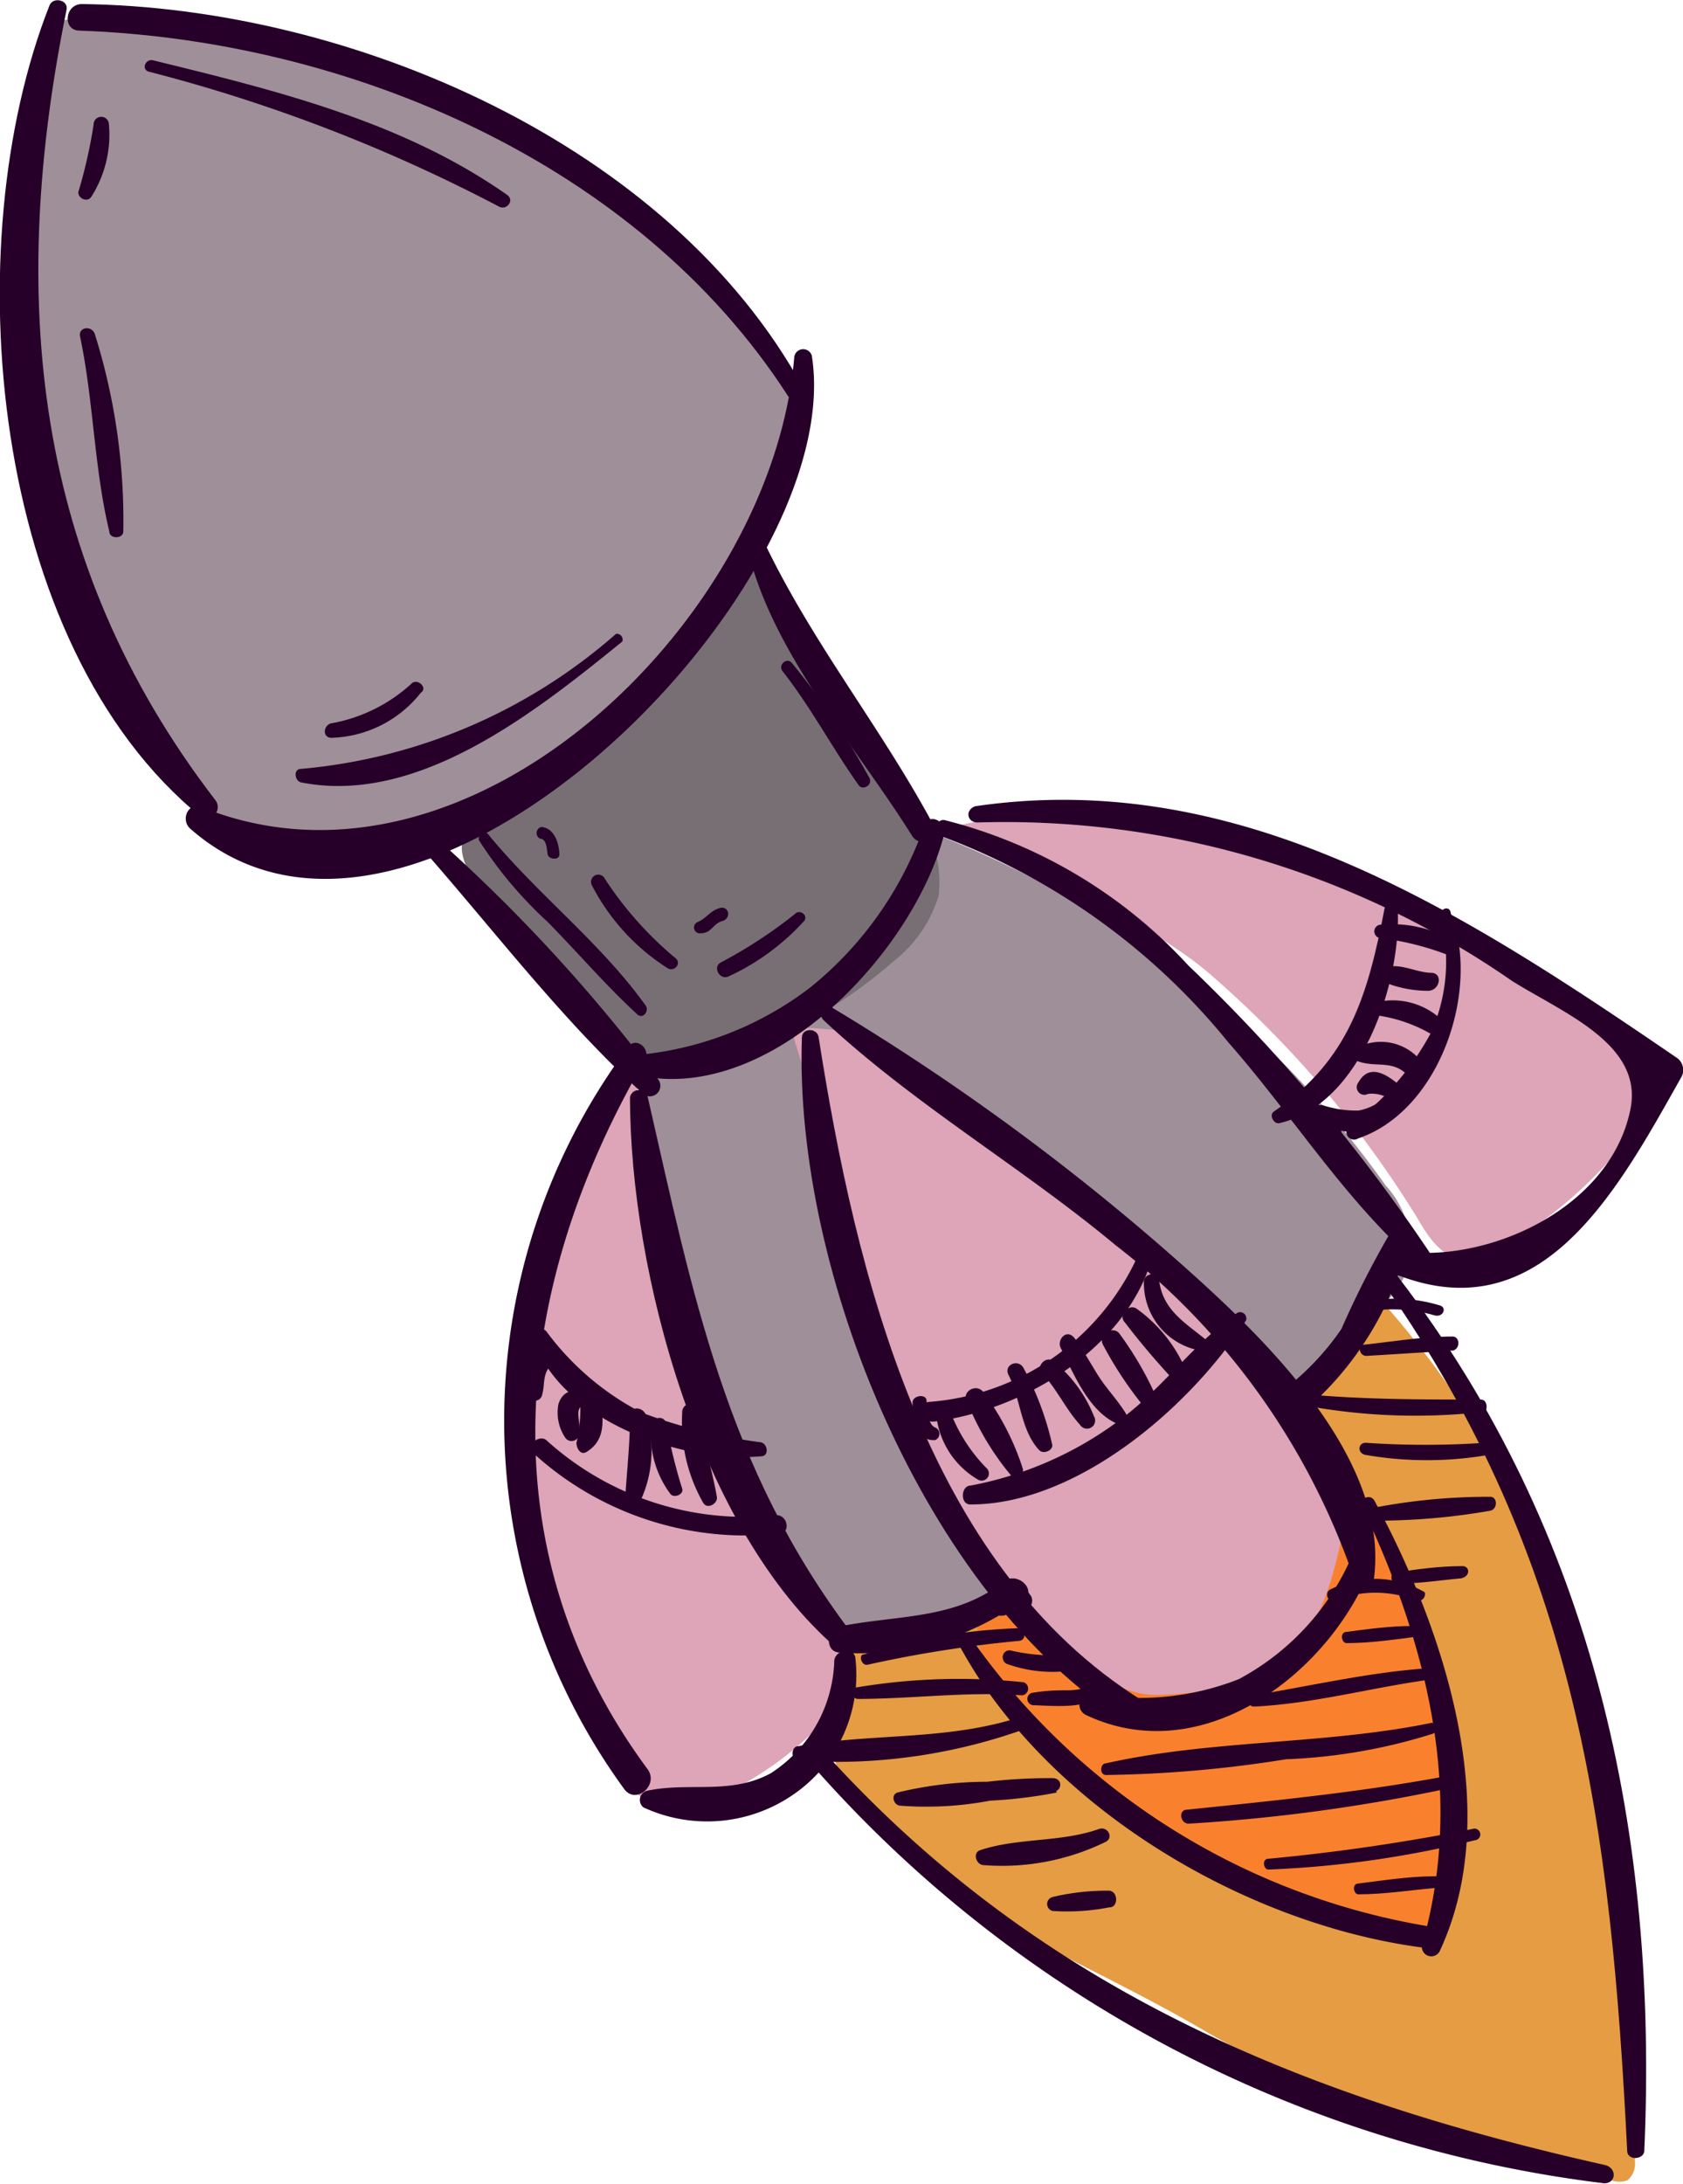 <svg xmlns="http://www.w3.org/2000/svg" viewBox="0 0 37.4 48.51"><defs><style>.cls-1{fill:#e69c43;}.cls-2{fill:#f9812e;}.cls-3{fill:#9f8f98;}.cls-4{fill:#dea4b7;}.cls-5{fill:#776f74;}.cls-6{fill:#260029;}</style></defs><g id="Layer_2" data-name="Layer 2"><g id="_"><path class="cls-1" d="M19.66,35.4a12.87,12.87,0,0,1,1.94-1.82l7.6-6.2a20.49,20.49,0,0,1,5.88,9.47A33.43,33.43,0,0,1,36.33,48a.48.48,0,0,1-.16.43.51.51,0,0,1-.37,0,28.38,28.38,0,0,1-9-3.3c-2.5-1.47-4.82-2.26-7-4.2C17.89,39.33,18.16,37.25,19.66,35.4Z"/><path class="cls-2" d="M31.07,42.94a1,1,0,0,0,.58,0,1,1,0,0,0,.48-.79,11.38,11.38,0,0,0-2-8.78,1.1,1.1,0,0,0-.35-.36,1.38,1.38,0,0,0-.83-.11,17.37,17.37,0,0,0-4.12.73C23.93,34,22,34.88,21.74,36s1.43,2.42,2.16,3.09A16.31,16.31,0,0,0,31.07,42.94Z"/><path class="cls-3" d="M20.55,18.44a22.07,22.07,0,0,1,10.24,7.89A2.13,2.13,0,0,1,31.34,28a2,2,0,0,1-.48.86,22.89,22.89,0,0,1-12.77,8c-.49.11-2.42-5-2.61-5.5A21.94,21.94,0,0,1,14,25.24c-.09-1.87,1.81-1.7,3.24-2.69A9.48,9.48,0,0,0,20.55,18.44Z"/><path class="cls-4" d="M12.07,35.88a9.64,9.64,0,0,0,2,3.85,1.31,1.31,0,0,0,.78.51,1.35,1.35,0,0,0,.59-.11,7.54,7.54,0,0,0,3.14-2.2,1.34,1.34,0,0,0,.37-.75,1.37,1.37,0,0,0-.28-.71,33.38,33.38,0,0,1-4.56-12.64A14.67,14.67,0,0,0,12.07,35.88Z"/><path class="cls-4" d="M24,36.84a2.41,2.41,0,0,0,1.58.81,7.83,7.83,0,0,0,2.13-.29c1.26-.81,1.67-1.17,2.12-3.26,0-.17.19-.3.2-.47a1.05,1.05,0,0,0-.21-.58,39.23,39.23,0,0,0-3-4c-1.42-1.72-3.13-2.68-4.94-4-.78-.57-2.34-2.07-3.33-2.17-1.5-.15-.73,0-.58,1.59A19.72,19.72,0,0,0,24,36.84Z"/><path class="cls-4" d="M31.51,27.08c.23.4.52.84,1,.9a1.45,1.45,0,0,0,.82-.24,9.71,9.71,0,0,0,3.54-3.46.6.6,0,0,0,.12-.36.58.58,0,0,0-.22-.32A29,29,0,0,0,28.9,19a12.71,12.71,0,0,0-7.88-.6c2,1,4.56,2.1,5.87,3.24A23.32,23.32,0,0,1,31.51,27.08Z"/><path class="cls-5" d="M13.73,23.06a2.34,2.34,0,0,0,.94.59,2.13,2.13,0,0,0,1-.07,10.26,10.26,0,0,0,4.19-2.23,2.9,2.9,0,0,0,1-1.46,2.62,2.62,0,0,0-.62-2c-.43-.58-1-1.09-1.35-1.71a20.92,20.92,0,0,1-2.11-4.1c.31.22-4.87,5.07-5.34,5.47-1.25,1.06-1.55,1-.68,2.43A15.86,15.86,0,0,0,13.73,23.06Z"/><path class="cls-3" d="M1,1.08A.77.77,0,0,1,1.24.52.76.76,0,0,1,1.66.43C6.85.31,11.73,2.92,15.86,6.06a13,13,0,0,1,2,2.68A4.07,4.07,0,0,1,17.33,11a15,15,0,0,1-4.65,5.71C11,18,8.3,19.13,6.13,18.84c-1.85-.25-2.72-2.62-3.43-4.18A22.67,22.67,0,0,1,1,1.08Z"/><path class="cls-6" d="M17.85,8.62C14.88,3.19,7.79.16,1.82.09c-.38,0-.44.58-.06.59,6,.21,12.41,2.95,15.74,8.1C17.63,9,18,8.84,17.85,8.62Z"/><path class="cls-6" d="M1.1.12C-1,5.44-.23,14.32,4.46,18.14c.23.18.49-.15.33-.36C.72,12.49.18,6.6,1.48.21,1.52,0,1.18-.08,1.1.12Z"/><path class="cls-6" d="M17.65,7.93c-.48,5.84-7.21,12.4-13.17,10-.31-.12-.47.29-.25.48,5,4.4,14.64-5.31,13.81-10.51A.2.2,0,0,0,17.65,7.93Z"/><path class="cls-6" d="M9.16,18.6c1.67,1.87,3.26,4,5.1,5.67a.23.23,0,0,0,.36-.3,36.65,36.65,0,0,0-5.23-5.62C9.24,18.22,9,18.46,9.16,18.6Z"/><path class="cls-6" d="M16.57,12c.49,2.41,2.43,4.53,3.7,6.57.18.28.64.08.48-.23-1.19-2.22-2.77-4.14-3.84-6.45A.18.18,0,0,0,16.57,12Z"/><path class="cls-6" d="M20.54,18.34A8,8,0,0,1,18,21.94a7.42,7.42,0,0,1-3.9,1.5.23.23,0,0,0,0,.43c3,.73,6.23-2.75,6.89-5.37C21,18.22,20.64,18.06,20.54,18.34Z"/><path class="cls-6" d="M20.93,18.58a14.91,14.91,0,0,1,6.37,4.58c1.41,1.6,2.6,3.52,4.21,4.92.18.15.35-.11.25-.27a38.21,38.21,0,0,0-5.35-6.36A11,11,0,0,0,21,18.22C20.8,18.17,20.73,18.51,20.93,18.58Z"/><path class="cls-6" d="M21.73,18.27A19.78,19.78,0,0,1,33.6,21.79c1.15.72,2.93,1.41,2.63,2.86-.47,2.29-3.38,3.5-5.31,3.11-.28-.06-.34.35-.11.46,3.37,1.51,5.1-1.71,6.54-4.27a.33.33,0,0,0-.07-.44c-4.7-3.21-9.67-6.47-15.61-5.6C21.43,18,21.5,18.28,21.73,18.27Z"/><path class="cls-6" d="M30.91,27.36a20.86,20.86,0,0,0-1.1,2.16,5.85,5.85,0,0,1-1.28,1.35.33.33,0,0,0,.42.5,7.18,7.18,0,0,0,2.35-3.81A.22.22,0,0,0,30.91,27.36Z"/><path class="cls-6" d="M18.3,22.66c2,1.87,4.4,3.26,6.49,5a15.79,15.79,0,0,1,5.35,7.56c.07.2.36.11.38-.07.41-2.62-2.25-5.25-4-6.83a52,52,0,0,0-8-5.92C18.38,22.28,18.14,22.5,18.3,22.66Z"/><path class="cls-6" d="M17.82,23.05c-.18,5.18,2.73,12.39,7.23,15.22.32.21.67-.29.34-.49-4.83-3-6.38-9.52-7.2-14.75C18.15,22.83,17.82,22.83,17.82,23.05Z"/><path class="cls-6" d="M30.05,34.55a5.62,5.62,0,0,1-2.52,2.75,6,6,0,0,1-3.28.32.25.25,0,0,0-.11.48c2.63,1.24,5.49-1,6.36-3.38C30.61,34.42,30.19,34.28,30.05,34.55Z"/><path class="cls-6" d="M14,24.37C14,28.28,15.56,34,18.59,36.61c.21.19.47-.14.32-.35-2.78-3.67-3.52-7.53-4.52-11.91C14.35,24.17,14.05,24.16,14,24.37Z"/><path class="cls-6" d="M22,35.26a.7.7,0,0,1,.58.39l.22-.31a2.58,2.58,0,0,1-.48,0c.06.17.11.35.17.52a1.72,1.72,0,0,0,.29-.31c.25-.28-.2-.64-.47-.42-1.08.86-2.38.74-3.65,1-.31.07-.33.57,0,.58a6.13,6.13,0,0,0,4-1.12l-.47-.43a2.08,2.08,0,0,0-.24.34c-.12.26.2.46.41.37a2.88,2.88,0,0,1,.4-.09.23.23,0,0,0,.16-.31A1,1,0,0,0,22,35C21.87,35,21.9,35.23,22,35.26Z"/><path class="cls-6" d="M13.94,23.28a13.89,13.89,0,0,0-.07,16.46c.26.36.78-.09.52-.44-3.62-4.9-3-10.7-.06-15.75C14.48,23.29,14.11,23,13.94,23.28Z"/><path class="cls-6" d="M18.54,36.88a3.08,3.08,0,0,1-1.41,2.51c-.9.49-1.81.19-2.75.39a.21.21,0,0,0-.08.37,3.37,3.37,0,0,0,3.35-.3,3.22,3.22,0,0,0,1.36-3C19,36.58,18.58,36.63,18.54,36.88Z"/><path class="cls-6" d="M30.8,28.59c4.25,6.1,5,12,5.36,19.19,0,.22.37.2.38,0,.31-7-1.11-13.73-5.46-19.4C30.93,28.17,30.67,28.41,30.8,28.59Z"/><path class="cls-6" d="M18.1,39.27A27.91,27.91,0,0,0,35.65,48.5c.27,0,.29-.35,0-.41C29,46.6,23.14,44.22,18.39,39A.19.19,0,0,0,18.1,39.27Z"/><path class="cls-6" d="M30.27,33.47c1.45,3.06,2.29,6.41,1.33,9.74a.21.21,0,0,0,.39.14c1.46-3.11.08-7.19-1.44-10C30.46,33.16,30.18,33.29,30.27,33.47Z"/><path class="cls-6" d="M21.28,36.48c1.93,3.65,6.44,6.32,10.47,6.8.31,0,.35-.44.05-.48a15.53,15.53,0,0,1-10.27-6.48C21.43,36.19,21.2,36.33,21.28,36.48Z"/><path class="cls-6" d="M31.66,35.37a2.2,2.2,0,0,0-2.1-.06c-.13.06-.06.29.08.25a2.47,2.47,0,0,1,1.85,0A.15.15,0,0,0,31.66,35.37Z"/><path class="cls-6" d="M31.38,36.12c-.49,0-1,.07-1.45.13-.17,0-.12.26,0,.25.49,0,1-.07,1.45-.13C31.59,36.35,31.54,36.11,31.38,36.12Z"/><path class="cls-6" d="M31.71,37.06c-1.29.09-2.58.39-3.85.6-.17,0-.12.26,0,.25,1.3-.06,2.57-.41,3.85-.59A.13.13,0,0,0,31.71,37.06Z"/><path class="cls-6" d="M31.82,38.27c-2.38.49-4.88.37-7.24.9-.14,0-.15.26,0,.26a27.29,27.29,0,0,0,4-.35,12.39,12.39,0,0,0,3.27-.57A.13.13,0,0,0,31.82,38.27Z"/><path class="cls-6" d="M32.17,39.45c-1.92.36-3.85.55-5.79.75-.21,0-.15.33.05.31a38.94,38.94,0,0,0,5.79-.79C32.38,39.68,32.34,39.42,32.17,39.45Z"/><path class="cls-6" d="M32.76,40.62a44.14,44.14,0,0,1-4.57.67c-.16,0-.11.25,0,.24a22.78,22.78,0,0,0,4.58-.65A.13.13,0,0,0,32.76,40.62Z"/><path class="cls-6" d="M31.88,41.68c-.56,0-1.13.09-1.69.16-.16,0-.11.25,0,.24.57,0,1.13-.09,1.7-.14C32.1,41.92,32.05,41.66,31.88,41.68Z"/><path class="cls-6" d="M24.06,37.44c.07.14-.49.1-.52.11a3.77,3.77,0,0,0-.57.05.14.14,0,0,0,0,.28c.33,0,1.75.17,1.33-.55C24.22,37.18,24,37.28,24.06,37.44Z"/><path class="cls-6" d="M23.87,36.75a4.3,4.3,0,0,1-1.43-.09c-.18,0-.21.23-.07.3a3,3,0,0,0,1.56.13C24.15,37.07,24.09,36.74,23.87,36.75Z"/><path class="cls-6" d="M3.3,1.59a35.92,35.92,0,0,1,7.79,3c.17.09.35-.14.18-.26C8.94,2.69,6.1,2,3.4,1.34,3.23,1.3,3.14,1.54,3.3,1.59Z"/><path class="cls-6" d="M2.08,2.77a11.2,11.2,0,0,1-.34,1.5c0,.15.21.23.29.1a2.57,2.57,0,0,0,.39-1.61A.17.17,0,0,0,2.08,2.77Z"/><path class="cls-6" d="M1.78,7.48c.3,1.42.31,2.92.65,4.33,0,.16.3.17.31,0a13.83,13.83,0,0,0-.63-4.38C2.05,7.22,1.73,7.26,1.78,7.48Z"/><path class="cls-6" d="M13.69,14.08a12.23,12.23,0,0,1-7,3c-.18,0-.14.27,0,.3,2.62.52,5.25-1.6,7.14-3.13A.13.13,0,0,0,13.69,14.08Z"/><path class="cls-6" d="M9.14,15.19a3.56,3.56,0,0,1-1.79.88c-.16.05-.19.3,0,.32a2.62,2.62,0,0,0,2-1C9.52,15.28,9.27,15.05,9.14,15.19Z"/><path class="cls-6" d="M25.37,27.7a5.55,5.55,0,0,1-4.7,3.44c-.28,0-.2.47.08.44,2-.25,4.37-1.66,4.89-3.78A.14.14,0,0,0,25.37,27.7Z"/><path class="cls-6" d="M27.5,29.16c-.88.61-1.55,1.52-2.38,2.2A8,8,0,0,1,21.57,33c-.22,0-.24.43,0,.42,2.37,0,4.89-2.17,6.12-4.09A.14.14,0,0,0,27.5,29.16Z"/><path class="cls-6" d="M11.86,29.78c.64,1.8,3.31,2.73,5.05,2.57.19,0,.15-.28,0-.31a12,12,0,0,1-2.65-.66,6.11,6.11,0,0,1-2.1-1.78A.17.17,0,0,0,11.86,29.78Z"/><path class="cls-6" d="M11.85,32.28a7,7,0,0,0,5.46,1.79c.27,0,.2-.43-.07-.41A6.57,6.57,0,0,1,12.15,32C12,31.85,11.66,32.1,11.85,32.28Z"/><path class="cls-6" d="M32,20.34a3.88,3.88,0,0,1-.2,2.6A6.14,6.14,0,0,1,30,25a.17.17,0,0,0,.18.29c1.85-.63,2.72-3.35,2.06-5C32.22,20.1,32,20.18,32,20.34Z"/><path class="cls-6" d="M30.77,20.17c-.37,1.92-.78,3.37-2.46,4.52-.12.08,0,.29.12.26,1.83-.42,2.72-3.15,2.63-4.79C31.05,20,30.8,20,30.77,20.17Z"/><path class="cls-6" d="M25.42,28.5A1.52,1.52,0,0,0,26.66,30a.15.15,0,0,0,.1-.27c-.46-.37-.91-.64-1-1.27A.15.15,0,0,0,25.42,28.5Z"/><path class="cls-6" d="M25,29.38a17,17,0,0,0,1.16,1.36c.1.09.28,0,.25-.16a3.23,3.23,0,0,0-1.14-1.5C25.09,28.94,24.83,29.21,25,29.38Z"/><path class="cls-6" d="M24.51,29.87a8.3,8.3,0,0,0,.93,1.4.17.17,0,0,0,.28-.18,7.57,7.57,0,0,0-.84-1.46C24.74,29.43,24.39,29.65,24.51,29.87Z"/><path class="cls-6" d="M23.57,29.94c.29.58.62,1.4,1.24,1.68.12.06.28-.1.21-.22-.19-.31-.45-.57-.64-.88s-.31-.53-.49-.78S23.48,29.76,23.57,29.94Z"/><path class="cls-6" d="M23.16,30.51c.33.35.52.79.84,1.14a.18.18,0,0,0,.31-.19,3,3,0,0,0-.9-1.22C23.25,30.1,23,30.36,23.16,30.51Z"/><path class="cls-6" d="M22.41,30.54c.27.52.27,1.23.68,1.67.1.11.33,0,.29-.13a6.69,6.69,0,0,0-.64-1.7C22.62,30.18,22.3,30.32,22.41,30.54Z"/><path class="cls-6" d="M21.48,31.11a6.06,6.06,0,0,0,1,1.68.16.16,0,0,0,.25-.16,5.75,5.75,0,0,0-.89-1.72C21.68,30.73,21.38,30.92,21.48,31.11Z"/><path class="cls-6" d="M20.8,31.36a1.88,1.88,0,0,0,.92,1.5.16.16,0,0,0,.21-.24,3.61,3.61,0,0,1-.83-1.31A.15.15,0,0,0,20.8,31.36Z"/><path class="cls-6" d="M20.28,31.17c0,.31.07.85.5.82a.15.15,0,0,0,0-.28c-.17-.07-.18-.44-.19-.6S20.26,31,20.28,31.17Z"/><path class="cls-6" d="M15.16,31.39a3.6,3.6,0,0,0,.47,2c.1.15.33,0,.3-.14-.11-.64-.32-1.25-.4-1.91C15.49,31.08,15.14,31.16,15.16,31.39Z"/><path class="cls-6" d="M14.47,31.7a2.19,2.19,0,0,0,.43,1.49c.09.1.3,0,.26-.12a11.47,11.47,0,0,1-.35-1.43C14.77,31.41,14.46,31.48,14.47,31.7Z"/><path class="cls-6" d="M14,31.45c0,.58-.06,1.14-.1,1.72a.2.2,0,0,0,.35.13,2.64,2.64,0,0,0,.11-1.86C14.28,31.24,14,31.23,14,31.45Z"/><path class="cls-6" d="M12.89,31.05a3.43,3.43,0,0,1-.08,1c0,.12.09.29.23.2.43-.27.37-.72.3-1.18C13.31,30.79,12.89,30.79,12.89,31.05Z"/><path class="cls-6" d="M13.13,30.92c-.3-.07-.61-.08-.72.27a1,1,0,0,0,.16.76.17.17,0,0,0,.29-.05c.09-.29-.19-.74.24-.67C13.31,31.26,13.33,31,13.13,30.92Z"/><path class="cls-6" d="M11.89,30.07a.92.92,0,0,0-.15.94.16.16,0,0,0,.3,0c.08-.25,0-.45.2-.69A.21.21,0,0,0,11.89,30.07Z"/><path class="cls-6" d="M32.27,20.88a2.74,2.74,0,0,0-1.58-.34.15.15,0,0,0,0,.3,6.41,6.41,0,0,1,1.45.36A.17.17,0,0,0,32.27,20.88Z"/><path class="cls-6" d="M31.81,21.61c-.34,0-.74-.25-1.07-.1a.16.16,0,0,0,0,.3,2.59,2.59,0,0,0,1,.2C32,22,32.07,21.62,31.81,21.61Z"/><path class="cls-6" d="M32,22.62a1.59,1.59,0,0,0-1.44-.35.15.15,0,0,0,0,.28,3.34,3.34,0,0,1,1.19.39C32,23.09,32.19,22.77,32,22.62Z"/><path class="cls-6" d="M31.67,23.7a1.15,1.15,0,0,0-1.51-.43.17.17,0,0,0,0,.3c.42.16.81-.05,1.15.35C31.48,24.09,31.8,23.91,31.67,23.7Z"/><path class="cls-6" d="M31.19,24.19c-.3-.28-.74-.61-1-.15a.17.17,0,0,0,.21.26.73.73,0,0,1,.57.18C31.11,24.6,31.36,24.35,31.19,24.19Z"/><path class="cls-6" d="M30.92,24.23a1.22,1.22,0,0,1-.73.44,2.43,2.43,0,0,1-.8-.12.16.16,0,0,0-.14.27,1.14,1.14,0,0,0,1.07.29,1.89,1.89,0,0,0,.86-.7C31.31,24.25,31.05,24.07,30.92,24.23Z"/><path class="cls-6" d="M29.63,25a1,1,0,0,0-.24,0,.14.14,0,0,0,0,.28,2.62,2.62,0,0,0,.28,0C29.89,25.32,29.84,25,29.63,25Z"/><path class="cls-6" d="M32,29a3.44,3.44,0,0,0-1.53-.11c-.16,0-.11.24,0,.23a3.36,3.36,0,0,1,1.41.1C32.07,29.27,32.16,29.05,32,29Z"/><path class="cls-6" d="M32.26,29.69c-.65,0-1.29.11-1.94.18-.16,0-.12.26.05.25L32.3,30C32.47,29.93,32.43,29.67,32.26,29.69Z"/><path class="cls-6" d="M32.91,31.09c-1.31,0-2.61,0-3.92-.12a.13.13,0,1,0,0,.25,13.42,13.42,0,0,0,4,.14C33.06,31.33,33.06,31.09,32.91,31.09Z"/><path class="cls-6" d="M33,32.05a19.53,19.53,0,0,1-2.65,0c-.18,0-.19.24,0,.27a8,8,0,0,0,2.72,0C33.2,32.31,33.14,32,33,32.05Z"/><path class="cls-6" d="M33.11,33.25a13.4,13.4,0,0,0-2.46.22c-.17,0-.18.3,0,.31a14.61,14.61,0,0,0,2.46-.22C33.29,33.53,33.28,33.24,33.11,33.25Z"/><path class="cls-6" d="M32.48,34.79c-.49,0-1,.07-1.45.14-.17,0-.12.26,0,.25.49,0,1-.08,1.45-.12C32.7,35,32.65,34.77,32.48,34.79Z"/><path class="cls-6" d="M22.6,36.17a13.1,13.1,0,0,0-3.4.58c-.13,0-.06.26.08.23a27.16,27.16,0,0,1,3.37-.53C22.83,36.43,22.78,36.16,22.6,36.17Z"/><path class="cls-6" d="M22.75,37.37a13.81,13.81,0,0,0-3.69.11c-.15,0-.14.26,0,.26,1.22,0,2.43-.17,3.65-.08A.15.15,0,0,0,22.75,37.37Z"/><path class="cls-6" d="M22.74,38.12c-1.65.56-3.34.37-5,.67-.17,0-.17.32,0,.32a12.43,12.43,0,0,0,5.14-.74C23,38.29,22.91,38.06,22.74,38.12Z"/><path class="cls-6" d="M23.4,39.8c.2,0,.23-.29,0-.3a11.8,11.8,0,0,0-1.46.08,8.52,8.52,0,0,0-2,.24c-.15.06-.08.27.05.29A7.58,7.58,0,0,0,22,40a10.32,10.32,0,0,0,1.48-.18l-.05-.29C23.24,39.54,23.23,39.79,23.4,39.8Z"/><path class="cls-6" d="M24.42,40.63c-.85.3-1.8.19-2.64.47-.17.06-.09.31.06.33a5.24,5.24,0,0,0,2.72-.51C24.76,40.83,24.62,40.56,24.42,40.63Z"/><path class="cls-6" d="M24.64,42a5.21,5.21,0,0,0-1.25.14.16.16,0,0,0,0,.31,4.86,4.86,0,0,0,1.26-.08C24.86,42.38,24.85,42,24.64,42Z"/><path class="cls-6" d="M10.64,18.66a9.13,9.13,0,0,0,1.53,1.82c.67.68,1.31,1.43,2,2.06.12.1.26-.08.18-.2-1-1.4-2.44-2.5-3.52-3.83A.14.14,0,0,0,10.64,18.66Z"/><path class="cls-6" d="M12,18.63c.15,0,.15.24.17.35s.26.14.26,0-.06-.58-.4-.61A.14.14,0,0,0,12,18.63Z"/><path class="cls-6" d="M13.15,19.66a4.78,4.78,0,0,0,1.69,1.85c.13.08.3-.08.19-.21a7.93,7.93,0,0,1-1.59-1.78A.16.16,0,0,0,13.15,19.66Z"/><path class="cls-6" d="M17.67,20.3A10.53,10.53,0,0,1,16,21.39c-.16.11,0,.39.19.3a5.19,5.19,0,0,0,1.65-1.2C18,20.36,17.78,20.18,17.67,20.3Z"/><path class="cls-6" d="M16,20.17c-.22.06-.29.22-.49.31a.13.13,0,0,0,.07.25c.23,0,.26-.21.47-.27S16.2,20.12,16,20.17Z"/><path class="cls-6" d="M17.39,14.91c.63.8,1.1,1.7,1.69,2.53.09.13.32,0,.24-.16a16.76,16.76,0,0,0-1.72-2.55C17.49,14.59,17.28,14.77,17.39,14.91Z"/></g></g></svg>